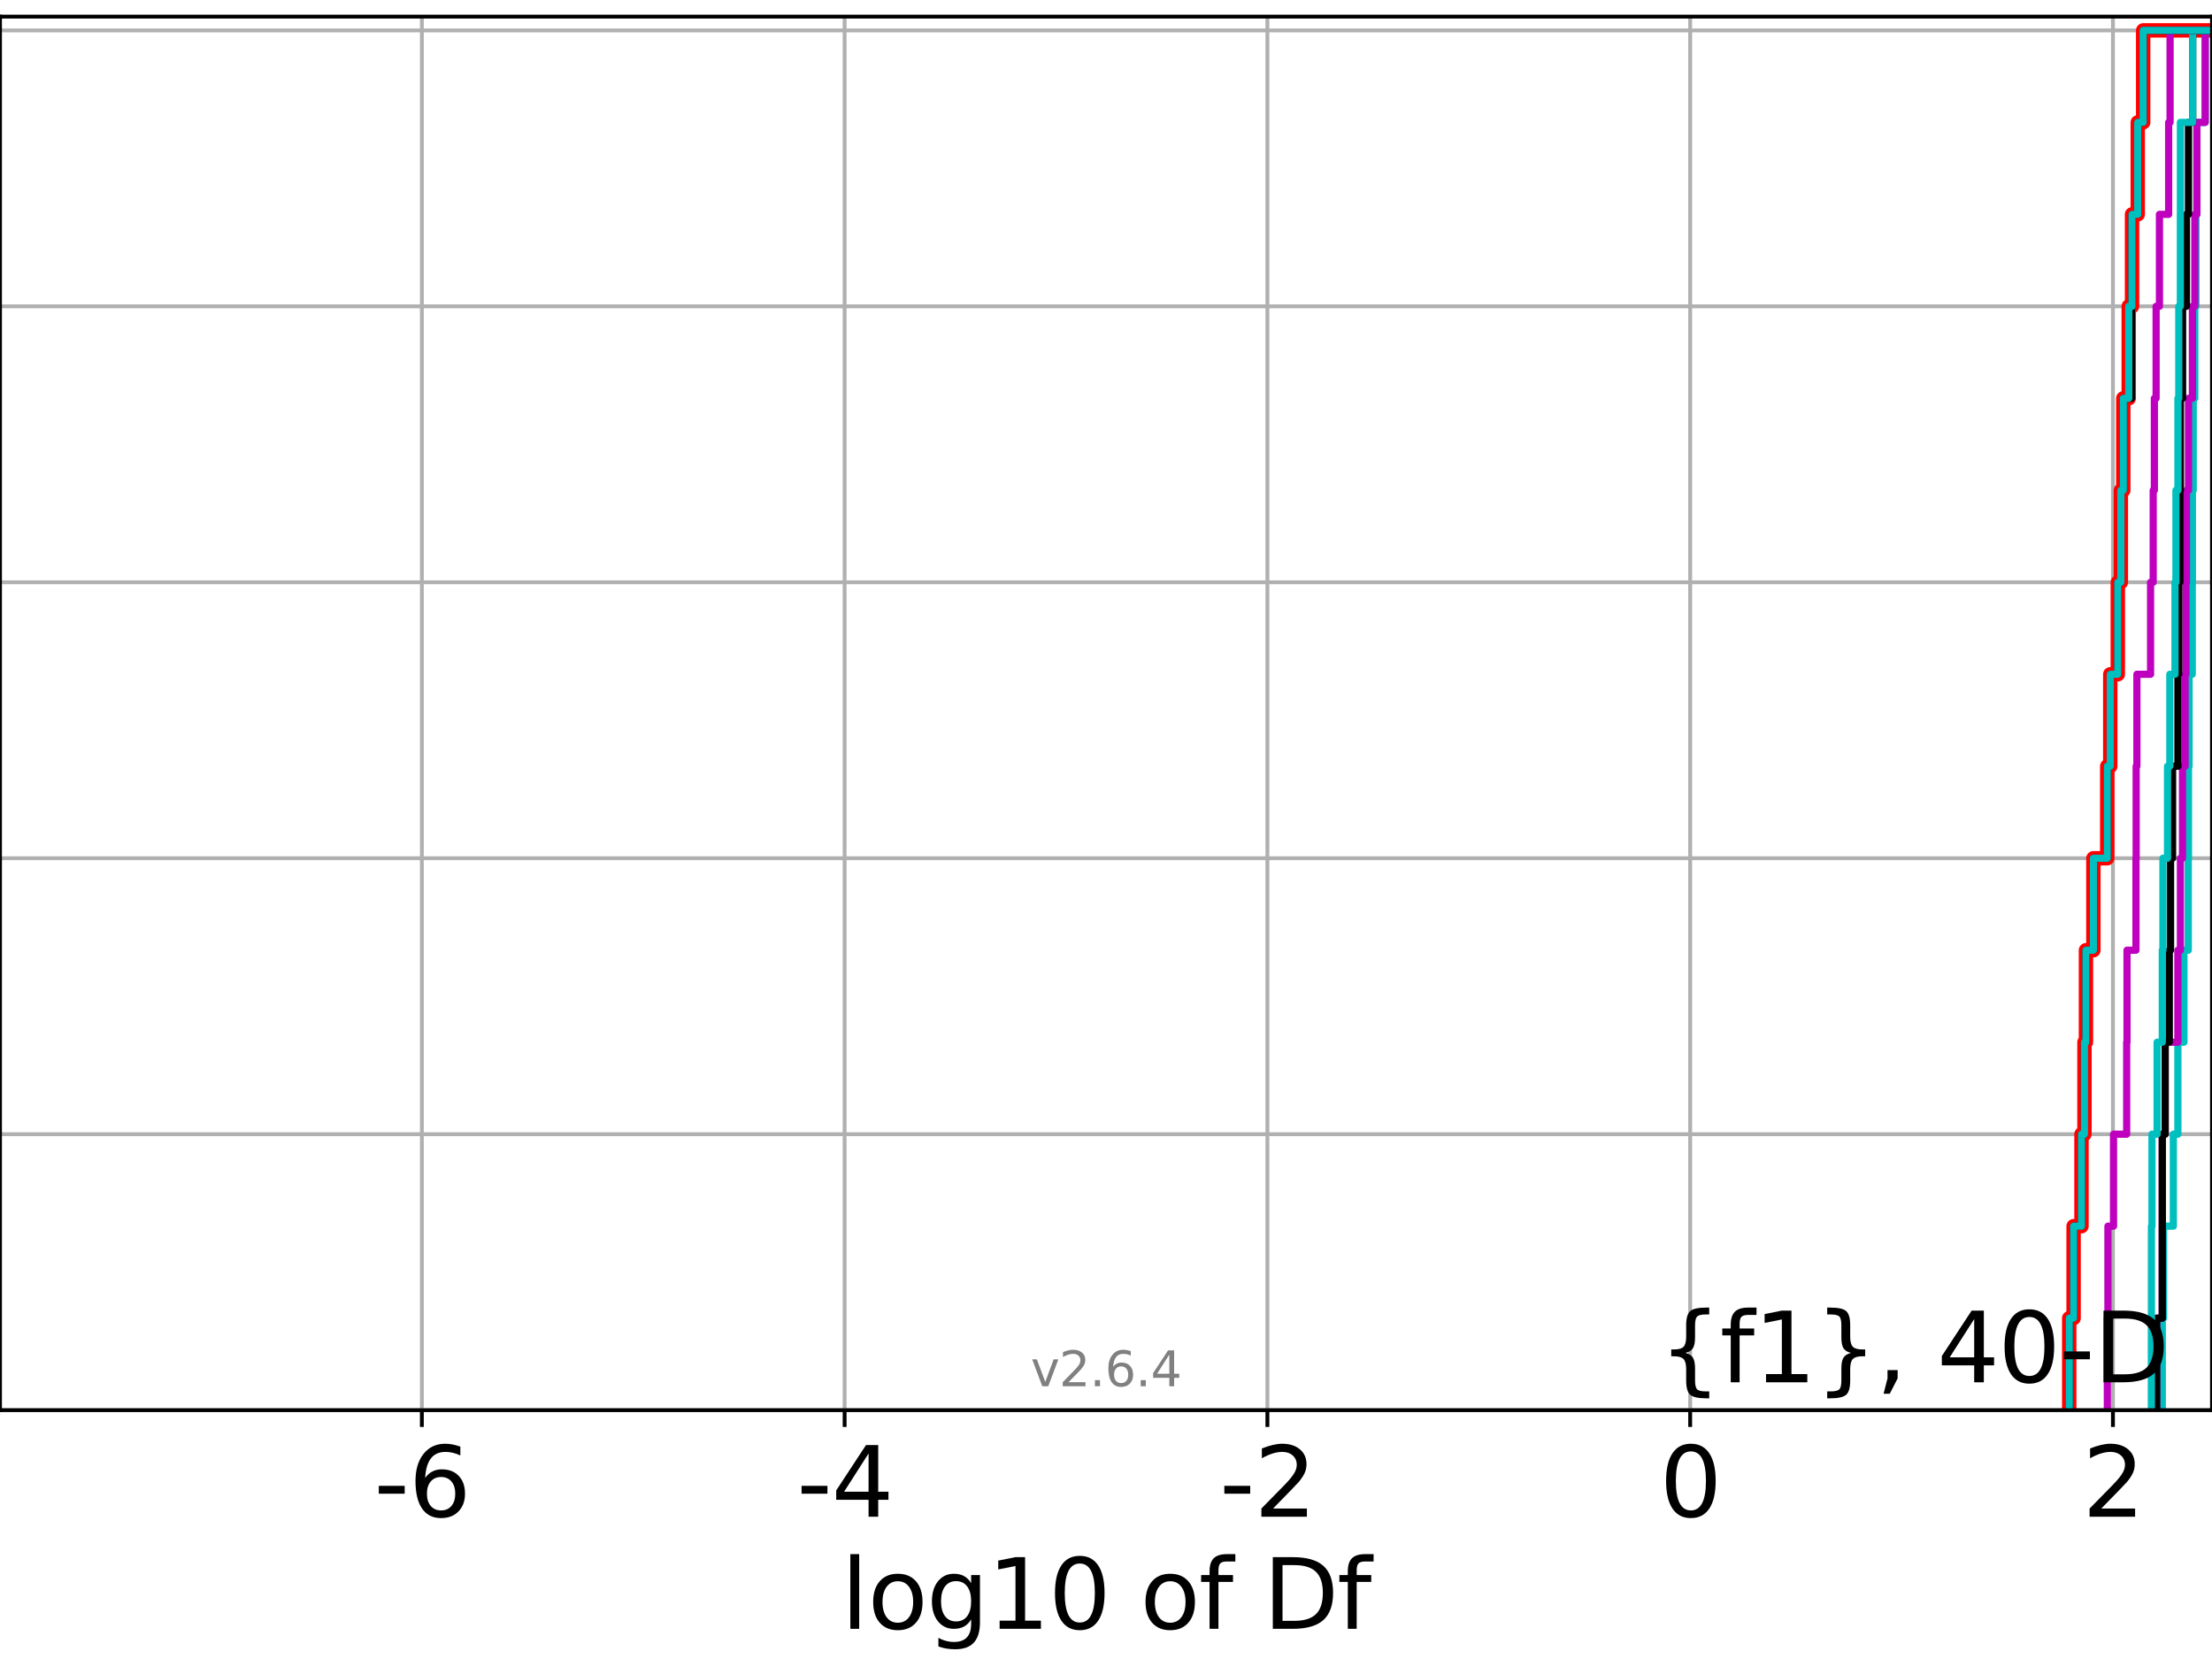 <?xml version="1.0" encoding="utf-8" standalone="no"?>
<!DOCTYPE svg PUBLIC "-//W3C//DTD SVG 1.1//EN"
  "http://www.w3.org/Graphics/SVG/1.1/DTD/svg11.dtd">
<svg xmlns:xlink="http://www.w3.org/1999/xlink" width="460.8pt" height="345.6pt" viewBox="0 0 460.8 345.6" xmlns="http://www.w3.org/2000/svg" version="1.1">
 <defs>
  <style type="text/css">*{stroke-linejoin: round; stroke-linecap: butt}</style>
 </defs>
 <g id="figure_1">
  <g id="patch_1">
   <path d="M 0 345.6 
L 460.8 345.6 
L 460.8 0 
L 0 0 
z
" style="fill: #ffffff"/>
  </g>
  <g id="axes_1">
   <g id="patch_2">
    <path d="M 0 293.76 
L 460.8 293.76 
L 460.8 3.456 
L 0 3.456 
z
" style="fill: #ffffff"/>
   </g>
   <g id="matplotlib.axis_1">
    <g id="xtick_1">
     <g id="line2d_1">
      <path d="M 87.881 293.76 
L 87.881 3.456 
" clip-path="url(#p4f8e020883)" style="fill: none; stroke: #b0b0b0; stroke-width: 0.8; stroke-linecap: square"/>
     </g>
     <g id="line2d_2">
      <defs>
       <path id="m074d2097ce" d="M 0 0 
L 0 3.5 
" style="stroke: #000000; stroke-width: 0.8"/>
      </defs>
      <g>
       <use xlink:href="#m074d2097ce" x="87.881" y="293.76" style="stroke: #000000; stroke-width: 0.8"/>
      </g>
     </g>
     <g id="text_1">
      <!-- -6 -->
      <g transform="translate(77.91 315.957) scale(0.2 -0.2)">
       <defs>
        <path id="DejaVuSans-2d" d="M 313 2009 
L 1997 2009 
L 1997 1497 
L 313 1497 
L 313 2009 
z
" transform="scale(0.016)"/>
        <path id="DejaVuSans-36" d="M 2113 2584 
Q 1688 2584 1439 2293 
Q 1191 2003 1191 1497 
Q 1191 994 1439 701 
Q 1688 409 2113 409 
Q 2538 409 2786 701 
Q 3034 994 3034 1497 
Q 3034 2003 2786 2293 
Q 2538 2584 2113 2584 
z
M 3366 4563 
L 3366 3988 
Q 3128 4100 2886 4159 
Q 2644 4219 2406 4219 
Q 1781 4219 1451 3797 
Q 1122 3375 1075 2522 
Q 1259 2794 1537 2939 
Q 1816 3084 2150 3084 
Q 2853 3084 3261 2657 
Q 3669 2231 3669 1497 
Q 3669 778 3244 343 
Q 2819 -91 2113 -91 
Q 1303 -91 875 529 
Q 447 1150 447 2328 
Q 447 3434 972 4092 
Q 1497 4750 2381 4750 
Q 2619 4750 2861 4703 
Q 3103 4656 3366 4563 
z
" transform="scale(0.016)"/>
       </defs>
       <use xlink:href="#DejaVuSans-2d"/>
       <use xlink:href="#DejaVuSans-36" x="36.084"/>
      </g>
     </g>
    </g>
    <g id="xtick_2">
     <g id="line2d_3">
      <path d="M 175.951 293.76 
L 175.951 3.456 
" clip-path="url(#p4f8e020883)" style="fill: none; stroke: #b0b0b0; stroke-width: 0.8; stroke-linecap: square"/>
     </g>
     <g id="line2d_4">
      <g>
       <use xlink:href="#m074d2097ce" x="175.951" y="293.76" style="stroke: #000000; stroke-width: 0.8"/>
      </g>
     </g>
     <g id="text_2">
      <!-- -4 -->
      <g transform="translate(165.981 315.957) scale(0.2 -0.2)">
       <defs>
        <path id="DejaVuSans-34" d="M 2419 4116 
L 825 1625 
L 2419 1625 
L 2419 4116 
z
M 2253 4666 
L 3047 4666 
L 3047 1625 
L 3713 1625 
L 3713 1100 
L 3047 1100 
L 3047 0 
L 2419 0 
L 2419 1100 
L 313 1100 
L 313 1709 
L 2253 4666 
z
" transform="scale(0.016)"/>
       </defs>
       <use xlink:href="#DejaVuSans-2d"/>
       <use xlink:href="#DejaVuSans-34" x="36.084"/>
      </g>
     </g>
    </g>
    <g id="xtick_3">
     <g id="line2d_5">
      <path d="M 264.022 293.76 
L 264.022 3.456 
" clip-path="url(#p4f8e020883)" style="fill: none; stroke: #b0b0b0; stroke-width: 0.8; stroke-linecap: square"/>
     </g>
     <g id="line2d_6">
      <g>
       <use xlink:href="#m074d2097ce" x="264.022" y="293.76" style="stroke: #000000; stroke-width: 0.8"/>
      </g>
     </g>
     <g id="text_3">
      <!-- -2 -->
      <g transform="translate(254.052 315.957) scale(0.2 -0.2)">
       <defs>
        <path id="DejaVuSans-32" d="M 1228 531 
L 3431 531 
L 3431 0 
L 469 0 
L 469 531 
Q 828 903 1448 1529 
Q 2069 2156 2228 2338 
Q 2531 2678 2651 2914 
Q 2772 3150 2772 3378 
Q 2772 3750 2511 3984 
Q 2250 4219 1831 4219 
Q 1534 4219 1204 4116 
Q 875 4013 500 3803 
L 500 4441 
Q 881 4594 1212 4672 
Q 1544 4750 1819 4750 
Q 2544 4750 2975 4387 
Q 3406 4025 3406 3419 
Q 3406 3131 3298 2873 
Q 3191 2616 2906 2266 
Q 2828 2175 2409 1742 
Q 1991 1309 1228 531 
z
" transform="scale(0.016)"/>
       </defs>
       <use xlink:href="#DejaVuSans-2d"/>
       <use xlink:href="#DejaVuSans-32" x="36.084"/>
      </g>
     </g>
    </g>
    <g id="xtick_4">
     <g id="line2d_7">
      <path d="M 352.093 293.76 
L 352.093 3.456 
" clip-path="url(#p4f8e020883)" style="fill: none; stroke: #b0b0b0; stroke-width: 0.8; stroke-linecap: square"/>
     </g>
     <g id="line2d_8">
      <g>
       <use xlink:href="#m074d2097ce" x="352.093" y="293.76" style="stroke: #000000; stroke-width: 0.8"/>
      </g>
     </g>
     <g id="text_4">
      <!-- 0 -->
      <g transform="translate(345.731 315.957) scale(0.2 -0.2)">
       <defs>
        <path id="DejaVuSans-30" d="M 2034 4250 
Q 1547 4250 1301 3770 
Q 1056 3291 1056 2328 
Q 1056 1369 1301 889 
Q 1547 409 2034 409 
Q 2525 409 2770 889 
Q 3016 1369 3016 2328 
Q 3016 3291 2770 3770 
Q 2525 4250 2034 4250 
z
M 2034 4750 
Q 2819 4750 3233 4129 
Q 3647 3509 3647 2328 
Q 3647 1150 3233 529 
Q 2819 -91 2034 -91 
Q 1250 -91 836 529 
Q 422 1150 422 2328 
Q 422 3509 836 4129 
Q 1250 4750 2034 4750 
z
" transform="scale(0.016)"/>
       </defs>
       <use xlink:href="#DejaVuSans-30"/>
      </g>
     </g>
    </g>
    <g id="xtick_5">
     <g id="line2d_9">
      <path d="M 440.164 293.76 
L 440.164 3.456 
" clip-path="url(#p4f8e020883)" style="fill: none; stroke: #b0b0b0; stroke-width: 0.8; stroke-linecap: square"/>
     </g>
     <g id="line2d_10">
      <g>
       <use xlink:href="#m074d2097ce" x="440.164" y="293.76" style="stroke: #000000; stroke-width: 0.8"/>
      </g>
     </g>
     <g id="text_5">
      <!-- 2 -->
      <g transform="translate(433.802 315.957) scale(0.2 -0.2)">
       <use xlink:href="#DejaVuSans-32"/>
      </g>
     </g>
    </g>
    <g id="text_6">
     <!-- log10 of Df -->
     <g transform="translate(175.214 339.313) scale(0.2 -0.2)">
      <defs>
       <path id="DejaVuSans-6c" d="M 603 4863 
L 1178 4863 
L 1178 0 
L 603 0 
L 603 4863 
z
" transform="scale(0.016)"/>
       <path id="DejaVuSans-6f" d="M 1959 3097 
Q 1497 3097 1228 2736 
Q 959 2375 959 1747 
Q 959 1119 1226 758 
Q 1494 397 1959 397 
Q 2419 397 2687 759 
Q 2956 1122 2956 1747 
Q 2956 2369 2687 2733 
Q 2419 3097 1959 3097 
z
M 1959 3584 
Q 2709 3584 3137 3096 
Q 3566 2609 3566 1747 
Q 3566 888 3137 398 
Q 2709 -91 1959 -91 
Q 1206 -91 779 398 
Q 353 888 353 1747 
Q 353 2609 779 3096 
Q 1206 3584 1959 3584 
z
" transform="scale(0.016)"/>
       <path id="DejaVuSans-67" d="M 2906 1791 
Q 2906 2416 2648 2759 
Q 2391 3103 1925 3103 
Q 1463 3103 1205 2759 
Q 947 2416 947 1791 
Q 947 1169 1205 825 
Q 1463 481 1925 481 
Q 2391 481 2648 825 
Q 2906 1169 2906 1791 
z
M 3481 434 
Q 3481 -459 3084 -895 
Q 2688 -1331 1869 -1331 
Q 1566 -1331 1297 -1286 
Q 1028 -1241 775 -1147 
L 775 -588 
Q 1028 -725 1275 -790 
Q 1522 -856 1778 -856 
Q 2344 -856 2625 -561 
Q 2906 -266 2906 331 
L 2906 616 
Q 2728 306 2450 153 
Q 2172 0 1784 0 
Q 1141 0 747 490 
Q 353 981 353 1791 
Q 353 2603 747 3093 
Q 1141 3584 1784 3584 
Q 2172 3584 2450 3431 
Q 2728 3278 2906 2969 
L 2906 3500 
L 3481 3500 
L 3481 434 
z
" transform="scale(0.016)"/>
       <path id="DejaVuSans-31" d="M 794 531 
L 1825 531 
L 1825 4091 
L 703 3866 
L 703 4441 
L 1819 4666 
L 2450 4666 
L 2450 531 
L 3481 531 
L 3481 0 
L 794 0 
L 794 531 
z
" transform="scale(0.016)"/>
       <path id="DejaVuSans-20" transform="scale(0.016)"/>
       <path id="DejaVuSans-66" d="M 2375 4863 
L 2375 4384 
L 1825 4384 
Q 1516 4384 1395 4259 
Q 1275 4134 1275 3809 
L 1275 3500 
L 2222 3500 
L 2222 3053 
L 1275 3053 
L 1275 0 
L 697 0 
L 697 3053 
L 147 3053 
L 147 3500 
L 697 3500 
L 697 3744 
Q 697 4328 969 4595 
Q 1241 4863 1831 4863 
L 2375 4863 
z
" transform="scale(0.016)"/>
       <path id="DejaVuSans-44" d="M 1259 4147 
L 1259 519 
L 2022 519 
Q 2988 519 3436 956 
Q 3884 1394 3884 2338 
Q 3884 3275 3436 3711 
Q 2988 4147 2022 4147 
L 1259 4147 
z
M 628 4666 
L 1925 4666 
Q 3281 4666 3915 4102 
Q 4550 3538 4550 2338 
Q 4550 1131 3912 565 
Q 3275 0 1925 0 
L 628 0 
L 628 4666 
z
" transform="scale(0.016)"/>
      </defs>
      <use xlink:href="#DejaVuSans-6c"/>
      <use xlink:href="#DejaVuSans-6f" x="27.783"/>
      <use xlink:href="#DejaVuSans-67" x="88.965"/>
      <use xlink:href="#DejaVuSans-31" x="152.441"/>
      <use xlink:href="#DejaVuSans-30" x="216.064"/>
      <use xlink:href="#DejaVuSans-20" x="279.688"/>
      <use xlink:href="#DejaVuSans-6f" x="311.475"/>
      <use xlink:href="#DejaVuSans-66" x="372.656"/>
      <use xlink:href="#DejaVuSans-20" x="407.861"/>
      <use xlink:href="#DejaVuSans-44" x="439.648"/>
      <use xlink:href="#DejaVuSans-66" x="516.65"/>
     </g>
    </g>
   </g>
   <g id="matplotlib.axis_2">
    <g id="ytick_1">
     <g id="line2d_11">
      <path d="M 0 293.76 
L 460.8 293.76 
" clip-path="url(#p4f8e020883)" style="fill: none; stroke: #b0b0b0; stroke-width: 0.8; stroke-linecap: square"/>
     </g>
     <g id="line2d_12">
      <defs>
       <path id="md899bd2e9b" d="M 0 0 
L -3.5 0 
" style="stroke: #000000; stroke-width: 0.8"/>
      </defs>
      <g>
       <use xlink:href="#md899bd2e9b" x="0" y="293.76" style="stroke: #000000; stroke-width: 0.8"/>
      </g>
     </g>
    </g>
    <g id="ytick_2">
     <g id="line2d_13">
      <path d="M 0 236.274 
L 460.8 236.274 
" clip-path="url(#p4f8e020883)" style="fill: none; stroke: #b0b0b0; stroke-width: 0.8; stroke-linecap: square"/>
     </g>
     <g id="line2d_14">
      <g>
       <use xlink:href="#md899bd2e9b" x="0" y="236.274" style="stroke: #000000; stroke-width: 0.8"/>
      </g>
     </g>
    </g>
    <g id="ytick_3">
     <g id="line2d_15">
      <path d="M 0 178.788 
L 460.8 178.788 
" clip-path="url(#p4f8e020883)" style="fill: none; stroke: #b0b0b0; stroke-width: 0.8; stroke-linecap: square"/>
     </g>
     <g id="line2d_16">
      <g>
       <use xlink:href="#md899bd2e9b" x="0" y="178.788" style="stroke: #000000; stroke-width: 0.8"/>
      </g>
     </g>
    </g>
    <g id="ytick_4">
     <g id="line2d_17">
      <path d="M 0 121.302 
L 460.8 121.302 
" clip-path="url(#p4f8e020883)" style="fill: none; stroke: #b0b0b0; stroke-width: 0.8; stroke-linecap: square"/>
     </g>
     <g id="line2d_18">
      <g>
       <use xlink:href="#md899bd2e9b" x="0" y="121.302" style="stroke: #000000; stroke-width: 0.8"/>
      </g>
     </g>
    </g>
    <g id="ytick_5">
     <g id="line2d_19">
      <path d="M 0 63.816 
L 460.8 63.816 
" clip-path="url(#p4f8e020883)" style="fill: none; stroke: #b0b0b0; stroke-width: 0.8; stroke-linecap: square"/>
     </g>
     <g id="line2d_20">
      <g>
       <use xlink:href="#md899bd2e9b" x="0" y="63.816" style="stroke: #000000; stroke-width: 0.8"/>
      </g>
     </g>
    </g>
    <g id="ytick_6">
     <g id="line2d_21">
      <path d="M 0 6.33 
L 460.8 6.33 
" clip-path="url(#p4f8e020883)" style="fill: none; stroke: #b0b0b0; stroke-width: 0.8; stroke-linecap: square"/>
     </g>
     <g id="line2d_22">
      <g>
       <use xlink:href="#md899bd2e9b" x="0" y="6.33" style="stroke: #000000; stroke-width: 0.8"/>
      </g>
     </g>
    </g>
   </g>
   <g id="line2d_23">
    <path d="M 431.056 293.76 
L 431.056 274.598 
L 431.969 274.598 
L 431.969 255.436 
L 433.613 255.436 
L 433.613 236.274 
L 434.231 236.274 
L 434.231 217.112 
L 434.541 217.112 
L 434.541 197.95 
L 436.091 197.95 
L 436.091 178.788 
L 438.974 178.788 
L 438.974 159.626 
L 439.606 159.626 
L 439.606 140.464 
L 441.179 140.464 
L 441.179 121.302 
L 441.814 121.302 
L 441.814 102.14 
L 442.319 102.14 
L 442.319 82.978 
L 443.458 82.978 
L 443.458 63.816 
L 444.142 63.816 
L 444.142 44.654 
L 445.333 44.654 
L 445.333 25.492 
L 446.462 25.492 
L 446.462 6.33 
L 446.462 6.33 
L 446.462 6.33 
L 460.8 6.33 
" clip-path="url(#p4f8e020883)" style="fill: none; stroke: #ff0000; stroke-width: 3; stroke-linecap: square"/>
   </g>
   <g id="line2d_24">
    <path d="M 450.442 293.76 
L 450.442 274.598 
L 450.724 274.598 
L 450.724 255.436 
L 452.747 255.436 
L 452.747 236.274 
L 453.692 236.274 
L 453.692 217.112 
L 454.955 217.112 
L 454.955 197.95 
L 455.861 197.95 
L 455.861 178.788 
L 455.902 178.788 
L 455.902 159.626 
L 456.022 159.626 
L 456.022 140.464 
L 456.689 140.464 
L 456.689 121.302 
L 456.718 121.302 
L 456.718 102.14 
L 456.889 102.14 
L 456.889 82.978 
L 457.218 82.978 
L 457.218 63.816 
L 457.452 63.816 
L 457.452 44.654 
L 457.66 44.654 
L 457.66 25.492 
L 459.384 25.492 
L 459.384 6.33 
L 459.384 6.33 
L 459.384 6.33 
L 460.8 6.33 
" clip-path="url(#p4f8e020883)" style="fill: none; stroke: #00bfbf; stroke-width: 1.5; stroke-linecap: square"/>
   </g>
   <g id="line2d_25">
    <path d="M 449.271 293.76 
L 449.271 274.598 
L 450.439 274.598 
L 450.439 255.436 
L 450.442 255.436 
L 450.442 236.274 
L 451.042 236.274 
L 451.042 217.112 
L 453.692 217.112 
L 453.692 197.95 
L 454.217 197.95 
L 454.217 178.788 
L 454.652 178.788 
L 454.652 159.626 
L 455.199 159.626 
L 455.199 140.464 
L 455.366 140.464 
L 455.366 121.302 
L 455.473 121.302 
L 455.473 102.14 
L 455.902 102.14 
L 455.902 82.978 
L 456.718 82.978 
L 456.718 63.816 
L 457.218 63.816 
L 457.218 44.654 
L 457.655 44.654 
L 457.655 25.492 
L 459.384 25.492 
L 459.384 6.33 
L 459.384 6.33 
L 459.384 6.33 
L 460.8 6.33 
" clip-path="url(#p4f8e020883)" style="fill: none; stroke: #bf00bf; stroke-width: 1.5; stroke-linecap: square"/>
   </g>
   <g id="line2d_26">
    <path d="M 449.271 293.76 
L 449.271 274.598 
L 450.439 274.598 
L 450.439 255.436 
L 450.442 255.436 
L 450.442 236.274 
L 451.042 236.274 
L 451.042 217.112 
L 451.903 217.112 
L 451.903 197.95 
L 452.166 197.95 
L 452.166 178.788 
L 452.593 178.788 
L 452.593 159.626 
L 453.704 159.626 
L 453.704 140.464 
L 453.878 140.464 
L 453.878 121.302 
L 454.113 121.302 
L 454.113 102.14 
L 454.217 102.14 
L 454.217 82.978 
L 454.674 82.978 
L 454.674 63.816 
L 455.473 63.816 
L 455.473 44.654 
L 455.902 44.654 
L 455.902 25.492 
L 456.774 25.492 
L 456.774 6.33 
L 456.774 6.33 
L 456.774 6.33 
L 460.8 6.33 
" clip-path="url(#p4f8e020883)" style="fill: none; stroke: #000000; stroke-width: 1.5; stroke-linecap: square"/>
   </g>
   <g id="line2d_27">
    <path d="M 448.17 293.76 
L 448.17 274.598 
L 448.182 274.598 
L 448.182 255.436 
L 448.294 255.436 
L 448.294 236.274 
L 449.366 236.274 
L 449.366 217.112 
L 450.442 217.112 
L 450.442 197.95 
L 450.58 197.95 
L 450.58 178.788 
L 451.538 178.788 
L 451.538 159.626 
L 452.015 159.626 
L 452.015 140.464 
L 453.09 140.464 
L 453.09 121.302 
L 453.287 121.302 
L 453.287 102.14 
L 453.704 102.14 
L 453.704 82.978 
L 453.878 82.978 
L 453.878 63.816 
L 454.205 63.816 
L 454.205 44.654 
L 454.217 44.654 
L 454.217 25.492 
L 456.774 25.492 
L 456.774 6.33 
L 456.774 6.33 
L 456.774 6.33 
L 460.8 6.33 
" clip-path="url(#p4f8e020883)" style="fill: none; stroke: #00bfbf; stroke-width: 1.5; stroke-linecap: square"/>
   </g>
   <g id="line2d_28">
    <path d="M 438.997 293.76 
L 438.997 274.598 
L 439.121 274.598 
L 439.121 255.436 
L 440.287 255.436 
L 440.287 236.274 
L 443.026 236.274 
L 443.026 217.112 
L 443.097 217.112 
L 443.097 197.95 
L 444.963 197.95 
L 444.963 178.788 
L 445.003 178.788 
L 445.003 159.626 
L 445.156 159.626 
L 445.156 140.464 
L 448.005 140.464 
L 448.005 121.302 
L 448.549 121.302 
L 448.549 102.14 
L 448.796 102.14 
L 448.796 82.978 
L 449.157 82.978 
L 449.157 63.816 
L 449.853 63.816 
L 449.853 44.654 
L 451.77 44.654 
L 451.77 25.492 
L 452.067 25.492 
L 452.067 6.33 
L 452.067 6.33 
L 452.067 6.33 
L 460.8 6.33 
" clip-path="url(#p4f8e020883)" style="fill: none; stroke: #bf00bf; stroke-width: 1.5; stroke-linecap: square"/>
   </g>
   <g id="line2d_29">
    <path d="M 431.056 293.76 
L 431.056 274.598 
L 431.969 274.598 
L 431.969 255.436 
L 433.613 255.436 
L 433.613 236.274 
L 434.231 236.274 
L 434.231 217.112 
L 434.541 217.112 
L 434.541 197.95 
L 436.091 197.95 
L 436.091 178.788 
L 438.974 178.788 
L 438.974 159.626 
L 439.606 159.626 
L 439.606 140.464 
L 441.179 140.464 
L 441.179 121.302 
L 441.814 121.302 
L 441.814 102.14 
L 442.319 102.14 
L 442.319 82.978 
L 444.02 82.978 
L 444.02 63.816 
L 444.142 63.816 
L 444.142 44.654 
L 445.333 44.654 
L 445.333 25.492 
L 446.462 25.492 
L 446.462 6.33 
L 446.462 6.33 
L 446.462 6.33 
L 460.8 6.33 
" clip-path="url(#p4f8e020883)" style="fill: none; stroke: #000000; stroke-width: 1.5; stroke-linecap: square"/>
   </g>
   <g id="line2d_30">
    <path d="M 431.056 293.76 
L 431.056 274.598 
L 431.969 274.598 
L 431.969 255.436 
L 433.613 255.436 
L 433.613 236.274 
L 434.231 236.274 
L 434.231 217.112 
L 434.541 217.112 
L 434.541 197.95 
L 436.091 197.95 
L 436.091 178.788 
L 438.974 178.788 
L 438.974 159.626 
L 439.606 159.626 
L 439.606 140.464 
L 441.179 140.464 
L 441.179 121.302 
L 441.814 121.302 
L 441.814 102.14 
L 442.319 102.14 
L 442.319 82.978 
L 443.458 82.978 
L 443.458 63.816 
L 444.142 63.816 
L 444.142 44.654 
L 445.333 44.654 
L 445.333 25.492 
L 446.462 25.492 
L 446.462 6.33 
L 446.462 6.33 
L 446.462 6.33 
L 460.8 6.33 
" clip-path="url(#p4f8e020883)" style="fill: none; stroke: #00bfbf; stroke-width: 1.5; stroke-linecap: square"/>
   </g>
   <g id="patch_3">
    <path d="M 0 293.76 
L 0 3.456 
" style="fill: none; stroke: #000000; stroke-width: 0.8; stroke-linejoin: miter; stroke-linecap: square"/>
   </g>
   <g id="patch_4">
    <path d="M 460.8 293.76 
L 460.8 3.456 
" style="fill: none; stroke: #000000; stroke-width: 0.8; stroke-linejoin: miter; stroke-linecap: square"/>
   </g>
   <g id="patch_5">
    <path d="M 0 293.76 
L 460.8 293.76 
" style="fill: none; stroke: #000000; stroke-width: 0.8; stroke-linejoin: miter; stroke-linecap: square"/>
   </g>
   <g id="patch_6">
    <path d="M 0 3.456 
L 460.8 3.456 
" style="fill: none; stroke: #000000; stroke-width: 0.8; stroke-linejoin: miter; stroke-linecap: square"/>
   </g>
   <g id="text_7">
    <!-- {f1}, 40-D -->
    <g transform="translate(345.59 287.954) scale(0.2 -0.2)">
     <defs>
      <path id="DejaVuSans-7b" d="M 3272 -594 
L 3272 -1044 
L 3078 -1044 
Q 2300 -1044 2036 -812 
Q 1772 -581 1772 109 
L 1772 856 
Q 1772 1328 1603 1509 
Q 1434 1691 991 1691 
L 800 1691 
L 800 2138 
L 991 2138 
Q 1438 2138 1605 2317 
Q 1772 2497 1772 2963 
L 1772 3713 
Q 1772 4403 2036 4633 
Q 2300 4863 3078 4863 
L 3272 4863 
L 3272 4416 
L 3059 4416 
Q 2619 4416 2484 4278 
Q 2350 4141 2350 3700 
L 2350 2925 
Q 2350 2434 2208 2212 
Q 2066 1991 1722 1913 
Q 2069 1828 2209 1606 
Q 2350 1384 2350 897 
L 2350 122 
Q 2350 -319 2484 -456 
Q 2619 -594 3059 -594 
L 3272 -594 
z
" transform="scale(0.016)"/>
      <path id="DejaVuSans-7d" d="M 800 -594 
L 1019 -594 
Q 1456 -594 1589 -459 
Q 1722 -325 1722 122 
L 1722 897 
Q 1722 1384 1862 1606 
Q 2003 1828 2350 1913 
Q 2003 1991 1862 2212 
Q 1722 2434 1722 2925 
L 1722 3700 
Q 1722 4144 1589 4280 
Q 1456 4416 1019 4416 
L 800 4416 
L 800 4863 
L 997 4863 
Q 1775 4863 2036 4633 
Q 2297 4403 2297 3713 
L 2297 2963 
Q 2297 2497 2465 2317 
Q 2634 2138 3078 2138 
L 3272 2138 
L 3272 1691 
L 3078 1691 
Q 2634 1691 2465 1509 
Q 2297 1328 2297 856 
L 2297 109 
Q 2297 -581 2036 -812 
Q 1775 -1044 997 -1044 
L 800 -1044 
L 800 -594 
z
" transform="scale(0.016)"/>
      <path id="DejaVuSans-2c" d="M 750 794 
L 1409 794 
L 1409 256 
L 897 -744 
L 494 -744 
L 750 256 
L 750 794 
z
" transform="scale(0.016)"/>
     </defs>
     <use xlink:href="#DejaVuSans-7b"/>
     <use xlink:href="#DejaVuSans-66" x="63.623"/>
     <use xlink:href="#DejaVuSans-31" x="98.828"/>
     <use xlink:href="#DejaVuSans-7d" x="162.451"/>
     <use xlink:href="#DejaVuSans-2c" x="226.074"/>
     <use xlink:href="#DejaVuSans-20" x="257.861"/>
     <use xlink:href="#DejaVuSans-34" x="289.648"/>
     <use xlink:href="#DejaVuSans-30" x="353.271"/>
     <use xlink:href="#DejaVuSans-2d" x="416.895"/>
     <use xlink:href="#DejaVuSans-44" x="452.979"/>
    </g>
   </g>
   <g id="text_8">
    <!-- v2.6.4 -->
    <g style="fill: #808080" transform="translate(214.719 288.777) scale(0.1 -0.1)">
     <defs>
      <path id="DejaVuSans-76" d="M 191 3500 
L 800 3500 
L 1894 563 
L 2988 3500 
L 3597 3500 
L 2284 0 
L 1503 0 
L 191 3500 
z
" transform="scale(0.016)"/>
      <path id="DejaVuSans-2e" d="M 684 794 
L 1344 794 
L 1344 0 
L 684 0 
L 684 794 
z
" transform="scale(0.016)"/>
     </defs>
     <use xlink:href="#DejaVuSans-76"/>
     <use xlink:href="#DejaVuSans-32" x="59.18"/>
     <use xlink:href="#DejaVuSans-2e" x="122.803"/>
     <use xlink:href="#DejaVuSans-36" x="154.59"/>
     <use xlink:href="#DejaVuSans-2e" x="218.213"/>
     <use xlink:href="#DejaVuSans-34" x="250"/>
    </g>
   </g>
  </g>
 </g>
 <defs>
  <clipPath id="p4f8e020883">
   <rect x="0" y="3.456" width="460.8" height="290.304"/>
  </clipPath>
 </defs>
</svg>
